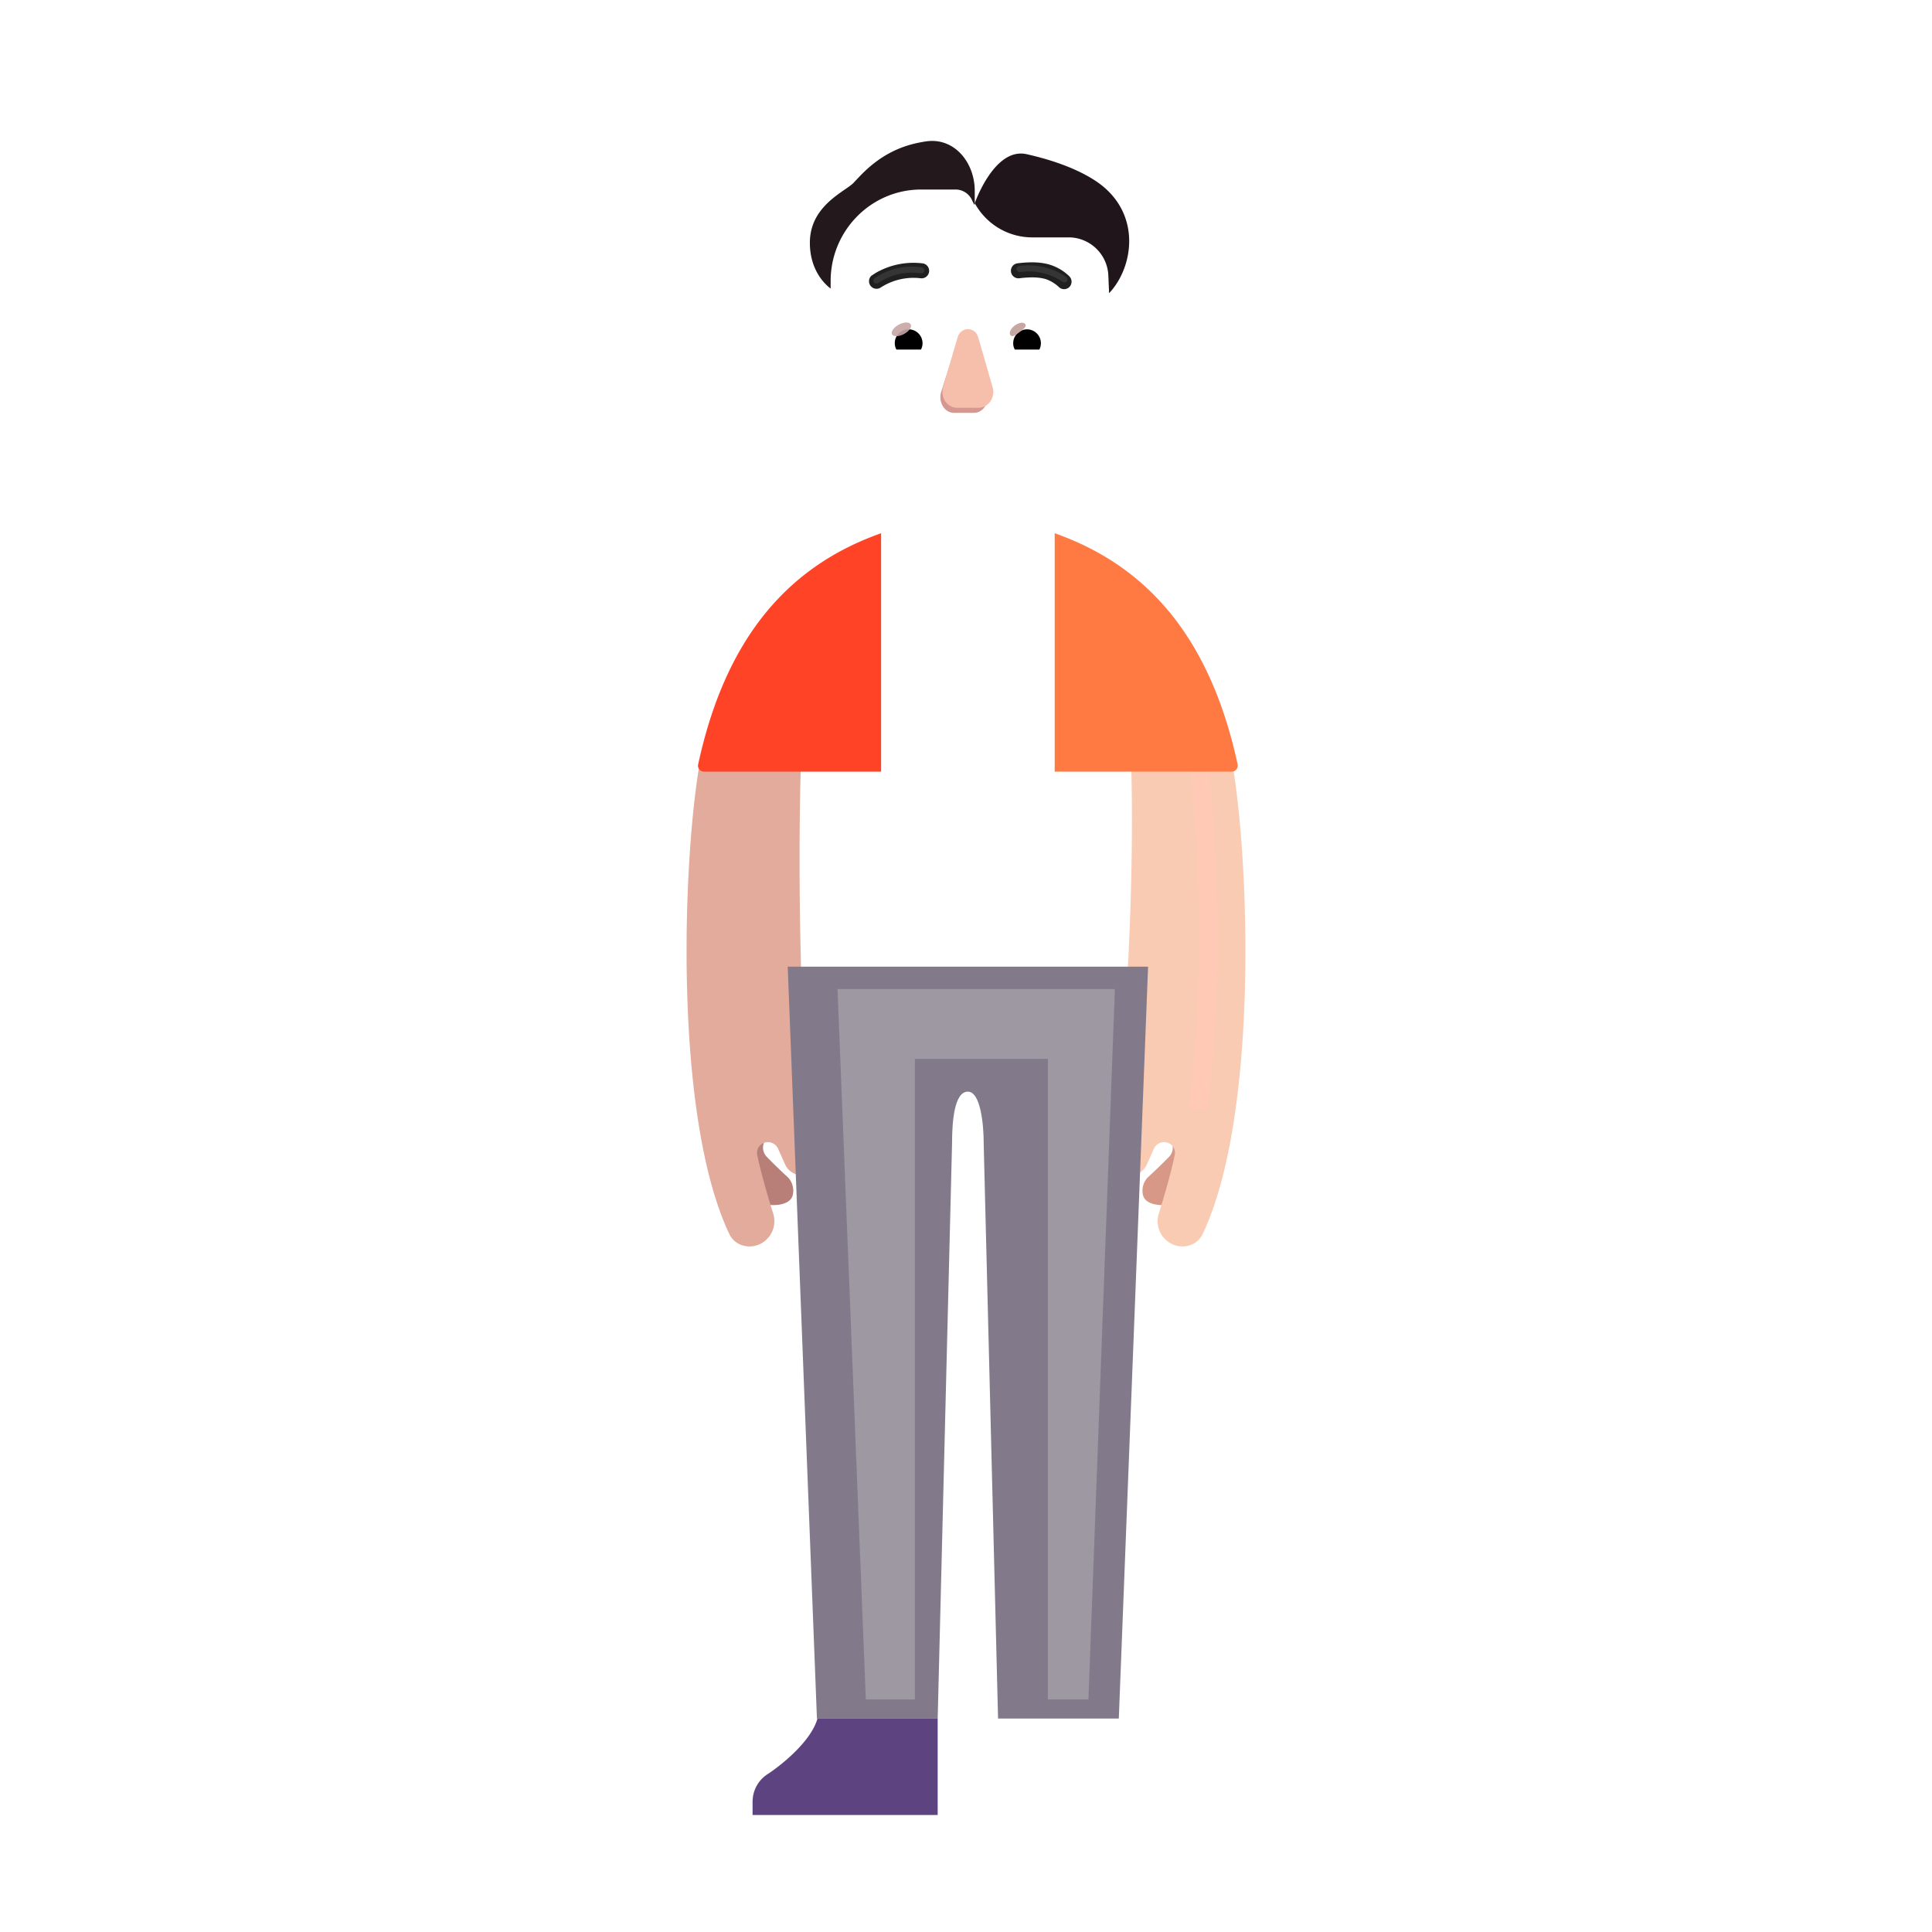 <svg xmlns="http://www.w3.org/2000/svg" width="3em" height="3em" viewBox="0 0 32 32"><g fill="none"><path fill="#B87E78" d="M12.699 19.16a.22.22 0 0 1-.043-.238h-.438l.32.996c.262.078.54.05.59-.114a.32.32 0 0 0-.074-.3a9 9 0 0 1-.355-.344"/><path fill="#D89888" d="M19.364 19.16a.22.22 0 0 0 .043-.238h.437l-.32.996c-.262.078-.54.05-.59-.114a.32.32 0 0 1 .074-.3a9 9 0 0 0 .356-.344"/><g filter="url(#)"><path fill="#E3AB9B" d="M12.08 20.44c-.937-1.981-.768-6.258-.486-7.823h1.672c-.072 2.425.039 5.243.177 6.511c.012.103.084.214 0 .276a.29.29 0 0 1-.438-.115l-.117-.262a.184.184 0 0 0-.226-.1a.176.176 0 0 0-.12.201c.062.3.172.678.265.973a.42.42 0 0 1-.239.513c-.186.076-.401.008-.487-.174"/><path fill="url(#)" d="M12.08 20.44c-.937-1.981-.768-6.258-.486-7.823h1.672c-.072 2.425.039 5.243.177 6.511c.012.103.084.214 0 .276a.29.29 0 0 1-.438-.115l-.117-.262a.184.184 0 0 0-.226-.1a.176.176 0 0 0-.12.201c.062.3.172.678.265.973a.42.42 0 0 1-.239.513c-.186.076-.401.008-.487-.174"/></g><path fill="#FACBB3" d="M19.92 20.44c.937-1.981.768-6.258.486-7.823h-1.671c.071 2.425-.156 5.253-.294 6.522a.29.29 0 0 0 .554.15l.117-.262a.184.184 0 0 1 .226-.1a.176.176 0 0 1 .12.201c-.062.3-.172.678-.265.973a.42.42 0 0 0 .239.513c.186.076.401.008.487-.174"/><path fill="url(#)" d="M19.92 20.44c.937-1.981.768-6.258.486-7.823h-1.671c.071 2.425-.156 5.253-.294 6.522a.29.29 0 0 0 .554.15l.117-.262a.184.184 0 0 1 .226-.1a.176.176 0 0 1 .12.201c-.062.3-.172.678-.265.973a.42.42 0 0 0 .239.513c.186.076.401.008.487-.174"/><path fill="url(#)" d="M19.92 20.44c.937-1.981.768-6.258.486-7.823h-1.671c.071 2.425-.156 5.253-.294 6.522a.29.29 0 0 0 .554.15l.117-.262a.184.184 0 0 1 .226-.1a.176.176 0 0 1 .12.201c-.062.3-.172.678-.265.973a.42.42 0 0 0 .239.513c.186.076.401.008.487-.174"/><path fill="#FF4326" d="M11.564 12.66c.486-2.253 1.628-3.333 3.03-3.828v3.949H11.66a.1.1 0 0 1-.097-.12"/><path fill="url(#)" d="M11.564 12.66c.486-2.253 1.628-3.333 3.03-3.828v3.949H11.66a.1.1 0 0 1-.097-.12"/><path fill="url(#)" d="M11.564 12.66c.486-2.253 1.628-3.333 3.03-3.828v3.949H11.66a.1.1 0 0 1-.097-.12"/><path fill="url(#)" d="M11.564 12.66c.486-2.253 1.628-3.333 3.03-3.828v3.949H11.66a.1.1 0 0 1-.097-.12"/><g filter="url(#)"><path stroke="#FFC9B6" stroke-width=".3" d="M19.844 12.498c.125 1 .3 3.575 0 5.875"/></g><path fill="#FF7A43" d="M20.499 12.66c-.487-2.253-1.629-3.333-3.03-3.828v3.949h2.932a.1.1 0 0 0 .098-.12"/><path fill="url(#)" d="M20.499 12.66c-.487-2.253-1.629-3.333-3.03-3.828v3.949h2.932a.1.1 0 0 0 .098-.12"/><path fill="url(#)" d="M20.499 12.66c-.487-2.253-1.629-3.333-3.03-3.828v3.949h2.932a.1.1 0 0 0 .098-.12"/><g filter="url(#)"><path fill="#827A8A" d="m13.047 16.011l.484 12.454h2l.238-9.524c0-.328.029-.86.262-.86c.212 0 .263.555.262.86l.238 9.524h2l.485-12.454z"/></g><path fill="url(#)" d="m13.047 16.011l.484 12.454h2l.238-9.524c0-.328.029-.86.262-.86c.212 0 .263.555.262.86l.238 9.524h2l.485-12.454z"/><path fill="url(#)" d="m13.047 16.011l.484 12.454h2l.238-9.524c0-.328.029-.86.262-.86c.212 0 .263.555.262.86l.238 9.524h2l.485-12.454z"/><path fill="url(#)" d="m13.047 16.011l.484 12.454h2l.238-9.524c0-.328.029-.86.262-.86c.212 0 .263.555.262.86l.238 9.524h2l.485-12.454z"/><path fill="url(#)" d="m13.047 16.011l.484 12.454h2l.238-9.524c0-.328.029-.86.262-.86c.212 0 .263.555.262.86l.238 9.524h2l.485-12.454z"/><g filter="url(#)"><path fill="url(#)" d="M12.973 11.527a3.059 3.059 0 1 1 6.117 0v4.441a.094.094 0 0 1-.094.094h-5.93a.094.094 0 0 1-.094-.094z"/><path fill="url(#)" d="M12.973 11.527a3.059 3.059 0 1 1 6.117 0v4.441a.094.094 0 0 1-.094.094h-5.93a.094.094 0 0 1-.094-.094z"/></g><path fill="url(#)" d="M15.16 7.375h1.742v1.351a.871.871 0 0 1-1.742 0z"/><g filter="url(#)"><path fill="#5D4480" d="M12.465 29.82v.242h3.066v-1.598H13.54c-.102.368-.574.754-.816.915a.54.54 0 0 0-.258.44"/></g><path fill="url(#)" d="M19.598 29.82v.242H16.53v-1.598h1.992c.102.368.575.754.817.915c.186.123.258.3.258.44"/><path fill="url(#)" d="M19.598 29.82v.242H16.53v-1.598h1.992c.102.368.575.754.817.915c.186.123.258.3.258.44"/><g filter="url(#)"><path fill="#9D98A2" d="m13.872 16.382l.469 11.766h.812v-10.61h2.203v10.61h.672l.438-11.766z"/></g><path fill="url(#)" d="M18.213 6.47a.74.74 0 0 0 .406-.138v.418c0 .4-.239.758-.602.906q.116-.245.155-.53z"/><path fill="url(#)" d="M13.849 6.47a.74.74 0 0 1-.406-.138v.418c0 .4.239.758.602.906a1.8 1.8 0 0 1-.156-.53z"/><g filter="url(#)"><path fill="url(#)" d="M13.865 7.15a1.76 1.76 0 0 0 1.744 1.53h.847c.883 0 1.629-.653 1.744-1.53c.053-.845.107-1.687.146-2.532a.65.65 0 0 0-.62-.643h-.628c-.428 0-.816-.253-.992-.648a.3.3 0 0 0-.277-.188h-.57c-.83 0-1.5.68-1.5 1.517c0 .835.051 1.657.106 2.494"/></g><path fill="url(#)" d="M13.865 7.15a1.76 1.76 0 0 0 1.744 1.53h.847c.883 0 1.629-.653 1.744-1.53c.053-.845.107-1.687.146-2.532a.65.65 0 0 0-.62-.643h-.628c-.428 0-.816-.253-.992-.648a.3.3 0 0 0-.277-.188h-.57c-.83 0-1.5.68-1.5 1.517c0 .835.051 1.657.106 2.494"/><path fill="url(#)" d="M13.865 7.15a1.76 1.76 0 0 0 1.744 1.53h.847c.883 0 1.629-.653 1.744-1.53c.053-.845.107-1.687.146-2.532a.65.65 0 0 0-.62-.643h-.628c-.428 0-.816-.253-.992-.648a.3.3 0 0 0-.277-.188h-.57c-.83 0-1.5.68-1.5 1.517c0 .835.051 1.657.106 2.494"/><path fill="url(#)" d="M13.865 7.15a1.76 1.76 0 0 0 1.744 1.53h.847c.883 0 1.629-.653 1.744-1.53c.053-.845.107-1.687.146-2.532a.65.65 0 0 0-.62-.643h-.628c-.428 0-.816-.253-.992-.648a.3.3 0 0 0-.277-.188h-.57c-.83 0-1.5.68-1.5 1.517c0 .835.051 1.657.106 2.494"/><path fill="url(#)" d="M13.865 7.15a1.76 1.76 0 0 0 1.744 1.53h.847c.883 0 1.629-.653 1.744-1.53c.053-.845.107-1.687.146-2.532a.65.65 0 0 0-.62-.643h-.628c-.428 0-.816-.253-.992-.648a.3.3 0 0 0-.277-.188h-.57c-.83 0-1.5.68-1.5 1.517c0 .835.051 1.657.106 2.494"/><path fill="url(#)" d="M13.865 7.15a1.76 1.76 0 0 0 1.744 1.53h.847c.883 0 1.629-.653 1.744-1.53c.053-.845.107-1.687.146-2.532a.65.65 0 0 0-.62-.643h-.628c-.428 0-.816-.253-.992-.648a.3.3 0 0 0-.277-.188h-.57c-.83 0-1.5.68-1.5 1.517c0 .835.051 1.657.106 2.494"/><path fill="url(#)" d="M13.865 7.15a1.76 1.76 0 0 0 1.744 1.53h.847c.883 0 1.629-.653 1.744-1.53c.053-.845.107-1.687.146-2.532a.65.65 0 0 0-.62-.643h-.628c-.428 0-.816-.253-.992-.648a.3.3 0 0 0-.277-.188h-.57c-.83 0-1.5.68-1.5 1.517c0 .835.051 1.657.106 2.494"/><path fill="url(#)" d="M13.865 7.15a1.76 1.76 0 0 0 1.744 1.53h.847c.883 0 1.629-.653 1.744-1.53c.053-.845.107-1.687.146-2.532a.65.65 0 0 0-.62-.643h-.628c-.428 0-.816-.253-.992-.648a.3.3 0 0 0-.277-.188h-.57c-.83 0-1.5.68-1.5 1.517c0 .835.051 1.657.106 2.494"/><g filter="url(#)"><path fill="#D69790" d="m15.85 5.674l-.264.825c-.046.17.063.34.217.34h.329c.154 0 .262-.173.217-.34l-.222-.825c-.047-.183-.226-.183-.276 0"/></g><g filter="url(#)"><path fill="#F6BFAB" d="m15.86 5.589l-.24.825c-.048.17.069.34.235.34h.353c.165 0 .282-.173.233-.34l-.238-.825c-.051-.183-.29-.183-.343 0"/><path fill="url(#)" d="m15.86 5.589l-.24.825c-.048.17.069.34.235.34h.353c.165 0 .282-.173.233-.34l-.238-.825c-.051-.183-.29-.183-.343 0"/><path fill="url(#)" d="m15.86 5.589l-.24.825c-.048.17.069.34.235.34h.353c.165 0 .282-.173.233-.34l-.238-.825c-.051-.183-.29-.183-.343 0"/><path fill="url(#)" d="m15.86 5.589l-.24.825c-.048.17.069.34.235.34h.353c.165 0 .282-.173.233-.34l-.238-.825c-.051-.183-.29-.183-.343 0"/><path fill="url(#)" d="m15.86 5.589l-.24.825c-.048.17.069.34.235.34h.353c.165 0 .282-.173.233-.34l-.238-.825c-.051-.183-.29-.183-.343 0"/><path fill="url(#)" d="m15.86 5.589l-.24.825c-.048.17.069.34.235.34h.353c.165 0 .282-.173.233-.34l-.238-.825c-.051-.183-.29-.183-.343 0"/></g><g filter="url(#)"><path stroke="url(#)" stroke-width=".15" d="M15.444 6.996a.144.144 0 0 0-.171.029a.136.136 0 0 0-.015.173a.93.93 0 0 0 .773.413c.324 0 .61-.166.773-.414l-.062-.041l.062.041a.14.14 0 0 0-.015-.174a.144.144 0 0 0-.17-.028a1.3 1.3 0 0 1-.588.14c-.216 0-.418-.051-.587-.14Z"/></g><path fill="url(#)" d="M16.031 7.21c-.228 0-.442-.054-.622-.148c-.061-.031-.128.038-.089.094a.85.85 0 0 0 .711.38a.85.85 0 0 0 .71-.38c.04-.058-.027-.125-.088-.094a1.34 1.34 0 0 1-.622.147"/><g filter="url(#)"><path fill="url(#)" d="M18.21 2.927a1.064 1.064 0 0 1 .521 1.606a.7.7 0 0 0-.12.393v.533a.8.8 0 0 0-.3-.12l.035-.721a.65.65 0 0 0-.619-.643H17.1c-.429 0-.817-.253-.993-.648a.3.3 0 0 0-.276-.188h-.572c-.828 0-1.5.68-1.5 1.517l.014.69a.8.8 0 0 0-.323.119v-.54a.7.7 0 0 0-.122-.392a1.07 1.07 0 0 1-.064-1.098c.131-.248.343-.42.583-.505c.258-.092.477-.265.622-.499a1.044 1.044 0 0 1 1.297-.409a.67.67 0 0 0 .536 0a1.044 1.044 0 0 1 1.302.424c.138.229.355.395.607.481"/><path fill="url(#)" d="M18.21 2.927a1.064 1.064 0 0 1 .521 1.606a.7.7 0 0 0-.12.393v.533a.8.8 0 0 0-.3-.12l.035-.721a.65.65 0 0 0-.619-.643H17.1c-.429 0-.817-.253-.993-.648a.3.3 0 0 0-.276-.188h-.572c-.828 0-1.5.68-1.5 1.517l.014.69a.8.8 0 0 0-.323.119v-.54a.7.7 0 0 0-.122-.392a1.07 1.07 0 0 1-.064-1.098c.131-.248.343-.42.583-.505c.258-.092.477-.265.622-.499a1.044 1.044 0 0 1 1.297-.409a.67.67 0 0 0 .536 0a1.044 1.044 0 0 1 1.302.424c.138.229.355.395.607.481"/><path fill="url(#)" d="M18.21 2.927a1.064 1.064 0 0 1 .521 1.606a.7.7 0 0 0-.12.393v.533a.8.8 0 0 0-.3-.12l.035-.721a.65.65 0 0 0-.619-.643H17.1c-.429 0-.817-.253-.993-.648a.3.3 0 0 0-.276-.188h-.572c-.828 0-1.5.68-1.5 1.517l.014.69a.8.8 0 0 0-.323.119v-.54a.7.7 0 0 0-.122-.392a1.07 1.07 0 0 1-.064-1.098c.131-.248.343-.42.583-.505c.258-.092.477-.265.622-.499a1.044 1.044 0 0 1 1.297-.409a.67.67 0 0 0 .536 0a1.044 1.044 0 0 1 1.302.424c.138.229.355.395.607.481"/><path fill="url(#)" d="M18.21 2.927a1.064 1.064 0 0 1 .521 1.606a.7.7 0 0 0-.12.393v.533a.8.8 0 0 0-.3-.12l.035-.721a.65.65 0 0 0-.619-.643H17.1c-.429 0-.817-.253-.993-.648a.3.3 0 0 0-.276-.188h-.572c-.828 0-1.5.68-1.5 1.517l.014.69a.8.8 0 0 0-.323.119v-.54a.7.7 0 0 0-.122-.392a1.07 1.07 0 0 1-.064-1.098c.131-.248.343-.42.583-.505c.258-.092.477-.265.622-.499a1.044 1.044 0 0 1 1.297-.409a.67.67 0 0 0 .536 0a1.044 1.044 0 0 1 1.302.424c.138.229.355.395.607.481"/><path fill="url(#)" d="M18.21 2.927a1.064 1.064 0 0 1 .521 1.606a.7.7 0 0 0-.12.393v.533a.8.8 0 0 0-.3-.12l.035-.721a.65.65 0 0 0-.619-.643H17.1c-.429 0-.817-.253-.993-.648a.3.3 0 0 0-.276-.188h-.572c-.828 0-1.5.68-1.5 1.517l.014.69a.8.8 0 0 0-.323.119v-.54a.7.7 0 0 0-.122-.392a1.07 1.07 0 0 1-.064-1.098c.131-.248.343-.42.583-.505c.258-.092.477-.265.622-.499a1.044 1.044 0 0 1 1.297-.409a.67.67 0 0 0 .536 0a1.044 1.044 0 0 1 1.302.424c.138.229.355.395.607.481"/></g><g filter="url(#)"><path fill="#202020" d="M17.707 4.572a.8.8 0 0 0-.31-.185c-.136-.043-.307-.055-.543-.026a.124.124 0 1 0 .03.248c.216-.027.348-.013.44.015a.6.6 0 0 1 .219.135a.124.124 0 1 0 .163-.187"/></g><g filter="url(#)"><path fill="#202020" d="M14.5 4.523a1.25 1.25 0 0 1 .78-.161a.124.124 0 0 1-.03.247a1 1 0 0 0-.656.149l-.007.005l-.002.001a.125.125 0 0 1-.152-.197z"/></g><g filter="url(#)"><path fill="#23181C" d="m16.135 3.389l-.03-.062a.3.3 0 0 0-.276-.188h-.571c-.829 0-1.5.68-1.5 1.517v.124c-.153-.117-.344-.362-.344-.758c0-.481.35-.724.574-.88c.063-.043.117-.08.149-.113l.044-.047c.157-.167.437-.463.925-.593q.116-.03.231-.047c.468-.07.808.348.808.821v.22z"/><path fill="url(#)" d="m16.135 3.389l-.03-.062a.3.3 0 0 0-.276-.188h-.571c-.829 0-1.5.68-1.5 1.517v.124c-.153-.117-.344-.362-.344-.758c0-.481.35-.724.574-.88c.063-.043.117-.08.149-.113l.044-.047c.157-.167.437-.463.925-.593q.116-.03.231-.047c.468-.07.808.348.808.821v.22z"/><path fill="url(#)" d="m16.135 3.389l-.03-.062a.3.3 0 0 0-.276-.188h-.571c-.829 0-1.5.68-1.5 1.517v.124c-.153-.117-.344-.362-.344-.758c0-.481.35-.724.574-.88c.063-.043.117-.08.149-.113l.044-.047c.157-.167.437-.463.925-.593q.116-.03.231-.047c.468-.07.808.348.808.821v.22z"/></g><g filter="url(#)"><path fill="#1F151B" d="m18.37 4.855l-.012-.283a.66.66 0 0 0-.631-.64h-.628c-.4 0-.763-.218-.954-.566c0 0 .323-.933.86-.812c.392.088.811.227 1.132.436c.783.511.646 1.431.234 1.865"/><path fill="url(#)" d="m18.37 4.855l-.012-.283a.66.66 0 0 0-.631-.64h-.628c-.4 0-.763-.218-.954-.566c0 0 .323-.933.86-.812c.392.088.811.227 1.132.436c.783.511.646 1.431.234 1.865"/><path fill="url(#)" d="m18.37 4.855l-.012-.283a.66.66 0 0 0-.631-.64h-.628c-.4 0-.763-.218-.954-.566c0 0 .323-.933.86-.812c.392.088.811.227 1.132.436c.783.511.646 1.431.234 1.865"/><path fill="url(#)" d="m18.37 4.855l-.012-.283a.66.66 0 0 0-.631-.64h-.628c-.4 0-.763-.218-.954-.566c0 0 .323-.933.86-.812c.392.088.811.227 1.132.436c.783.511.646 1.431.234 1.865"/></g><path fill="#fff" d="M17.104 5.162c.293 0 .541.202.608.475a.123.123 0 0 1-.12.153h-1.001a.103.103 0 0 1-.102-.122a.63.63 0 0 1 .615-.506"/><path fill="url(#)" d="M17.011 5.284a.4.4 0 0 1 .387.506h-.774a.402.402 0 0 1 .388-.506"/><path fill="#000" d="M16.782 5.685c0-.128.102-.23.23-.23a.23.23 0 0 1 .203.335h-.406a.2.2 0 0 1-.027-.105"/><g filter="url(#)"><path fill="#C7A7A3" d="M16.982 5.369c.028.038-.031.084-.1.135c-.067.05-.117.086-.146.048s.003-.11.071-.16s.146-.062.175-.023"/><path fill="url(#)" d="M16.982 5.369c.028.038-.031.084-.1.135c-.067.05-.117.086-.146.048s.003-.11.071-.16s.146-.062.175-.023"/></g><g filter="url(#)"><path fill="url(#)" d="M17.368 5.632a.4.4 0 0 0-.103-.208l-.117.128l.053.103z"/></g><path fill="#fff" d="M14.958 5.162a.63.63 0 0 0-.608.475c-.02.078.04.153.12.153h1.001a.103.103 0 0 0 .102-.122a.63.63 0 0 0-.615-.506"/><path fill="url(#)" d="M15.05 5.284a.4.4 0 0 0-.385.506h.774a.403.403 0 0 0-.388-.506"/><path fill="#000" d="M15.28 5.685a.23.23 0 0 0-.23-.23a.228.228 0 0 0-.203.335h.406a.2.2 0 0 0 .027-.105"/><g filter="url(#)"><path fill="url(#)" d="M15.417 5.637c0-.13-.106-.215-.134-.241l-.13.125l.08.162z"/></g><g filter="url(#)"><ellipse cx="14.93" cy="5.455" fill="#C7A7A3" fill-opacity=".9" rx=".175" ry=".089" transform="rotate(-27.914 14.93 5.455)"/><ellipse cx="14.93" cy="5.455" fill="url(#)" rx=".175" ry=".089" transform="rotate(-27.914 14.93 5.455)"/></g><path fill="url(#)" d="M18.24 6.511q.045-.717.083-1.432a.723.723 0 0 1-.083 1.432"/><path fill="url(#)" d="M18.24 6.511q.045-.717.083-1.432a.723.723 0 0 1-.083 1.432"/><path fill="url(#)" d="M18.24 6.511q.045-.717.083-1.432a.723.723 0 0 1-.083 1.432"/><path fill="url(#)" d="M18.24 6.511q.045-.717.083-1.432a.723.723 0 0 1-.083 1.432"/><path fill="url(#)" d="M13.767 5.075a.722.722 0 0 0 .058 1.437q-.045-.718-.058-1.437"/><path fill="url(#)" d="M13.767 5.075a.722.722 0 0 0 .058 1.437q-.045-.718-.058-1.437"/><g filter="url(#)"><path fill="url(#)" d="M13.748 5.371a.429.429 0 0 0 .038.844a35 35 0 0 1-.038-.844"/></g><g filter="url(#)"><path fill="url(#)" d="m18.278 6.222l.05-.854a.429.429 0 0 1-.05.854"/></g><g filter="url(#)"><path stroke="#353535" stroke-linecap="round" stroke-width=".1" d="M14.517 4.648a1.04 1.04 0 0 1 .743-.17"/></g><g filter="url(#)"><path stroke="#353535" stroke-linecap="round" stroke-width=".1" d="M17.63 4.628a1.04 1.04 0 0 0-.743-.171"/></g><defs><radialGradient id="" cx="0" cy="0" r="1" gradientTransform="matrix(-1.844 0 0 -12.369 13.326 16.63)" gradientUnits="userSpaceOnUse"><stop offset=".138" stop-color="#D0756E"/><stop offset="1" stop-color="#D0756E" stop-opacity="0"/></radialGradient><radialGradient id="" cx="0" cy="0" r="1" gradientTransform="matrix(1.609 0 0 15.414 18.903 16.63)" gradientUnits="userSpaceOnUse"><stop offset=".101" stop-color="#FF9682"/><stop offset="1" stop-color="#FF9682" stop-opacity="0"/></radialGradient><radialGradient id="" cx="0" cy="0" r="1" gradientTransform="matrix(.184 -.562 .399 .13 19.35 19.025)" gradientUnits="userSpaceOnUse"><stop stop-color="#D48F89"/><stop offset="1" stop-color="#D48F89" stop-opacity="0"/></radialGradient><radialGradient id="" cx="0" cy="0" r="1" gradientTransform="matrix(-1.983 0 0 -3.094 13.544 12.523)" gradientUnits="userSpaceOnUse"><stop offset=".638" stop-color="#F16440" stop-opacity="0"/><stop offset="1" stop-color="#F16440"/></radialGradient><radialGradient id="" cx="0" cy="0" r="1" gradientTransform="matrix(-1.516 1.238 -.951 -1.164 14.593 8.832)" gradientUnits="userSpaceOnUse"><stop stop-color="#DE5D25"/><stop offset="1" stop-color="#DE5D25" stop-opacity="0"/></radialGradient><radialGradient id="" cx="0" cy="0" r="1" gradientTransform="matrix(.875 -.312 1.296 3.63 18.825 11.976)" gradientUnits="userSpaceOnUse"><stop offset=".251" stop-color="#FF391E"/><stop offset="1" stop-color="#FF391E" stop-opacity="0"/></radialGradient><radialGradient id="" cx="0" cy="0" r="1" gradientTransform="matrix(0 -.359 1.919 0 16.031 18.101)" gradientUnits="userSpaceOnUse"><stop stop-color="#6A597B"/><stop offset="1" stop-color="#6A597B" stop-opacity="0"/></radialGradient><radialGradient id="" cx="0" cy="0" r="1" gradientTransform="matrix(0 -.27 1.859 0 18.107 28.465)" gradientUnits="userSpaceOnUse"><stop stop-color="#AA9BA7"/><stop offset="1" stop-color="#AA9BA7" stop-opacity="0"/></radialGradient><radialGradient id="" cx="0" cy="0" r="1" gradientTransform="matrix(0 -.328 1.206 0 14.825 28.554)" gradientUnits="userSpaceOnUse"><stop stop-color="#AA9BA7"/><stop offset="1" stop-color="#AA9BA7" stop-opacity="0"/></radialGradient><radialGradient id="" cx="0" cy="0" r="1" gradientTransform="rotate(140.013 7.442 8.232)scale(2.529 3.925)" gradientUnits="userSpaceOnUse"><stop stop-color="#FF863C"/><stop offset="1" stop-color="#FF863C" stop-opacity="0"/></radialGradient><radialGradient id="" cx="0" cy="0" r="1" gradientTransform="matrix(1.427 .664 -.842 1.809 15.475 8.873)" gradientUnits="userSpaceOnUse"><stop offset=".526" stop-color="#DC9795"/><stop offset="1" stop-color="#FAB5A2"/></radialGradient><radialGradient id="" cx="0" cy="0" r="1" gradientTransform="matrix(-1.663 -.844 .329 -.648 19.598 29.414)" gradientUnits="userSpaceOnUse"><stop stop-color="#635185"/><stop offset="1" stop-color="#635185" stop-opacity="0"/></radialGradient><radialGradient id="" cx="0" cy="0" r="1" gradientTransform="rotate(69.657 4.532 16.22)scale(.967 1.149)" gradientUnits="userSpaceOnUse"><stop offset=".215" stop-color="#313131"/><stop offset="1" stop-color="#1A161E"/></radialGradient><radialGradient id="" cx="0" cy="0" r="1" gradientTransform="matrix(.663 .208 -.643 2.045 13.312 6.552)" gradientUnits="userSpaceOnUse"><stop stop-color="#564943"/><stop offset=".746" stop-color="#1E191C"/></radialGradient><radialGradient id="" cx="0" cy="0" r="1" gradientTransform="matrix(-2.347 0 0 -4.151 17.291 5.91)" gradientUnits="userSpaceOnUse"><stop stop-color="#FFDCC0"/><stop offset="1" stop-color="#D6A195"/></radialGradient><radialGradient id="" cx="0" cy="0" r="1" gradientTransform="matrix(0 5.957 -4.933 0 16.188 2.963)" gradientUnits="userSpaceOnUse"><stop offset=".803" stop-color="#D69B93" stop-opacity="0"/><stop offset="1" stop-color="#C9747E"/></radialGradient><radialGradient id="" cx="0" cy="0" r="1" gradientTransform="matrix(0 -.515 .638 0 17.13 5.32)" gradientUnits="userSpaceOnUse"><stop offset=".325" stop-color="#F6B8A8"/><stop offset="1" stop-color="#F6B8A8" stop-opacity="0"/></radialGradient><radialGradient id="" cx="0" cy="0" r="1" gradientTransform="matrix(.002 -.491 .535 .002 14.998 5.34)" gradientUnits="userSpaceOnUse"><stop offset=".378" stop-color="#D39991"/><stop offset="1" stop-color="#D39991" stop-opacity="0"/></radialGradient><radialGradient id="" cx="0" cy="0" r="1" gradientTransform="rotate(176.388 8.686 3.453)scale(3.821 9.761)" gradientUnits="userSpaceOnUse"><stop offset=".836" stop-color="#E6AD97" stop-opacity="0"/><stop offset="1" stop-color="#E6AD97"/></radialGradient><radialGradient id="" cx="0" cy="0" r="1" gradientTransform="matrix(1.391 -1.471 .539 .509 13.577 3.968)" gradientUnits="userSpaceOnUse"><stop offset=".428" stop-color="#9F6D5C"/><stop offset="1" stop-color="#9F6D5C" stop-opacity="0"/></radialGradient><radialGradient id="" cx="0" cy="0" r="1" gradientTransform="rotate(121.159 7.524 6.665)scale(1.512 1.249)" gradientUnits="userSpaceOnUse"><stop offset=".078" stop-color="#F6C3B0"/><stop offset="1" stop-color="#F6C3B0" stop-opacity="0"/></radialGradient><radialGradient id="" cx="0" cy="0" r="1" gradientTransform="matrix(0 .11 -.344 0 16.24 6.52)" gradientUnits="userSpaceOnUse"><stop stop-color="#FFDDC7"/><stop offset="1" stop-color="#FFDDC7" stop-opacity="0"/></radialGradient><radialGradient id="" cx="0" cy="0" r="1" gradientTransform="rotate(155.37 7.462 4.91)scale(.751 1.207)" gradientUnits="userSpaceOnUse"><stop offset=".714" stop-color="#D3968C" stop-opacity="0"/><stop offset="1" stop-color="#D3968C"/></radialGradient><radialGradient id="" cx="0" cy="0" r="1" gradientTransform="matrix(0 -.324 1.302 0 16.031 7.498)" gradientUnits="userSpaceOnUse"><stop stop-color="#88014E"/><stop offset="1" stop-color="#86004D"/></radialGradient><radialGradient id="" cx="0" cy="0" r="1" gradientTransform="matrix(0 -1.572 3.975 0 13.684 4.611)" gradientUnits="userSpaceOnUse"><stop offset=".536" stop-color="#3E3433"/><stop offset="1" stop-color="#3E3433" stop-opacity="0"/></radialGradient><radialGradient id="" cx="0" cy="0" r="1" gradientTransform="matrix(.051 -1.128 1.998 .091 18.213 5.2)" gradientUnits="userSpaceOnUse"><stop stop-color="#4F4D4D"/><stop offset="1" stop-color="#4F4D4D" stop-opacity="0"/></radialGradient><radialGradient id="" cx="0" cy="0" r="1" gradientTransform="rotate(-146.667 9.294 -1.485)scale(1.267 .93)" gradientUnits="userSpaceOnUse"><stop stop-color="#5E5A5B"/><stop offset="1" stop-color="#5E5A5B" stop-opacity="0"/></radialGradient><radialGradient id="" cx="0" cy="0" r="1" gradientTransform="rotate(58.465 6.323 14.793)scale(.777 1.799)" gradientUnits="userSpaceOnUse"><stop offset=".287" stop-color="#484646"/><stop offset="1" stop-color="#484646" stop-opacity="0"/></radialGradient><radialGradient id="" cx="0" cy="0" r="1" gradientTransform="matrix(-.988 0 0 -.367 16.145 2.681)" gradientUnits="userSpaceOnUse"><stop stop-color="#423C3F"/><stop offset="1" stop-color="#423C3F" stop-opacity="0"/></radialGradient><radialGradient id="" cx="0" cy="0" r="1" gradientTransform="matrix(1.445 -2.287 2.534 1.6 13.593 4.45)" gradientUnits="userSpaceOnUse"><stop offset=".093" stop-color="#0B0306"/><stop offset=".311" stop-color="#1C0C20"/><stop offset="1" stop-color="#1C0C20" stop-opacity="0"/></radialGradient><radialGradient id="" cx="0" cy="0" r="1" gradientTransform="matrix(1.373 0 0 .537 17.564 3.03)" gradientUnits="userSpaceOnUse"><stop stop-color="#4E494B"/><stop offset="1" stop-color="#4E494B" stop-opacity="0"/></radialGradient><radialGradient id="" cx="0" cy="0" r="1" gradientTransform="matrix(1.202 -1.146 2.097 2.201 17.213 4.393)" gradientUnits="userSpaceOnUse"><stop offset=".857" stop-color="#545051" stop-opacity="0"/><stop offset="1" stop-color="#545051"/></radialGradient><radialGradient id="" cx="0" cy="0" r="1" gradientTransform="matrix(1.458 .17 -.071 .61 16.816 3.73)" gradientUnits="userSpaceOnUse"><stop stop-color="#200E25"/><stop offset="1" stop-color="#200E25" stop-opacity="0"/></radialGradient><radialGradient id="" cx="0" cy="0" r="1" gradientTransform="matrix(0 .364 -.579 0 17.01 5.498)" gradientUnits="userSpaceOnUse"><stop offset=".802" stop-color="#7D574A"/><stop offset="1" stop-color="#694B43"/><stop offset="1" stop-color="#804D49"/><stop offset="1" stop-color="#664842"/></radialGradient><radialGradient id="" cx="0" cy="0" r="1" gradientTransform="rotate(-127.811 9.81 -1.373)scale(.17 .234)" gradientUnits="userSpaceOnUse"><stop offset=".766" stop-color="#FFE6E2" stop-opacity="0"/><stop offset=".966" stop-color="#FFE6E2"/></radialGradient><radialGradient id="" cx="0" cy="0" r="1" gradientTransform="matrix(0 .364 -.579 0 15.052 5.498)" gradientUnits="userSpaceOnUse"><stop offset=".802" stop-color="#7D574A"/><stop offset="1" stop-color="#694B43"/><stop offset="1" stop-color="#804D49"/><stop offset="1" stop-color="#664842"/></radialGradient><radialGradient id="" cx="0" cy="0" r="1" gradientTransform="matrix(-.003 -.222 .267 -.004 14.923 5.596)" gradientUnits="userSpaceOnUse"><stop offset=".766" stop-color="#FFE6E2" stop-opacity="0"/><stop offset=".966" stop-color="#FFE6E2"/></radialGradient><radialGradient id="" cx="0" cy="0" r="1" gradientTransform="matrix(.282 1.007 -.961 .269 18.104 5.504)" gradientUnits="userSpaceOnUse"><stop offset=".856" stop-color="#CE978E" stop-opacity="0"/><stop offset="1" stop-color="#CE978E"/></radialGradient><radialGradient id="" cx="0" cy="0" r="1" gradientTransform="matrix(.354 -.485 .407 .296 18.265 5.75)" gradientUnits="userSpaceOnUse"><stop offset=".664" stop-color="#F7B99C"/><stop offset="1" stop-color="#F7B99C" stop-opacity="0"/></radialGradient><radialGradient id="" cx="0" cy="0" r="1" gradientTransform="matrix(.264 -.696 .93 .352 18.317 5.826)" gradientUnits="userSpaceOnUse"><stop offset=".803" stop-color="#EBBB9D" stop-opacity="0"/><stop offset="1" stop-color="#EBBB9D"/></radialGradient><radialGradient id="" cx="0" cy="0" r="1" gradientTransform="matrix(-.724 -.088 .095 -.777 13.825 5.794)" gradientUnits="userSpaceOnUse"><stop offset=".775" stop-color="#E8AF99" stop-opacity="0"/><stop offset="1" stop-color="#E8AF99"/></radialGradient><radialGradient id="" cx="0" cy="0" r="1" gradientTransform="rotate(170.258 6.666 3.486)scale(.417 .512)" gradientUnits="userSpaceOnUse"><stop stop-color="#C18472"/><stop offset="1" stop-color="#CA8B7A"/></radialGradient><filter id="" width="2.311" height="8.028" x="11.372" y="12.617" color-interpolation-filters="sRGB" filterUnits="userSpaceOnUse"><feFlood flood-opacity="0" result="BackgroundImageFix"/><feBlend in="SourceGraphic" in2="BackgroundImageFix" result="shape"/><feColorMatrix in="SourceAlpha" result="hardAlpha" values="0 0 0 0 0 0 0 0 0 0 0 0 0 0 0 0 0 0 127 0"/><feOffset dx=".2"/><feGaussianBlur stdDeviation=".1"/><feComposite in2="hardAlpha" k2="-1" k3="1" operator="arithmetic"/><feColorMatrix values="0 0 0 0 0.973 0 0 0 0 0.749 0 0 0 0 0.659 0 0 0 1 0"/><feBlend in2="shape" result="effect1_innerShadow_4002_182"/></filter><filter id="" width="1.464" height="6.913" x="19.195" y="11.979" color-interpolation-filters="sRGB" filterUnits="userSpaceOnUse"><feFlood flood-opacity="0" result="BackgroundImageFix"/><feBlend in="SourceGraphic" in2="BackgroundImageFix" result="shape"/><feGaussianBlur result="effect1_foregroundBlur_4002_182" stdDeviation=".25"/></filter><filter id="" width="6.169" height="12.453" x="13.047" y="16.011" color-interpolation-filters="sRGB" filterUnits="userSpaceOnUse"><feFlood flood-opacity="0" result="BackgroundImageFix"/><feBlend in="SourceGraphic" in2="BackgroundImageFix" result="shape"/><feColorMatrix in="SourceAlpha" result="hardAlpha" values="0 0 0 0 0 0 0 0 0 0 0 0 0 0 0 0 0 0 127 0"/><feOffset dx=".2"/><feGaussianBlur stdDeviation=".4"/><feComposite in2="hardAlpha" k2="-1" k3="1" operator="arithmetic"/><feColorMatrix values="0 0 0 0 0.486 0 0 0 0 0.463 0 0 0 0 0.506 0 0 0 1 0"/><feBlend in2="shape" result="effect1_innerShadow_4002_182"/></filter><filter id="" width="6.417" height="7.594" x="12.973" y="8.468" color-interpolation-filters="sRGB" filterUnits="userSpaceOnUse"><feFlood flood-opacity="0" result="BackgroundImageFix"/><feBlend in="SourceGraphic" in2="BackgroundImageFix" result="shape"/><feColorMatrix in="SourceAlpha" result="hardAlpha" values="0 0 0 0 0 0 0 0 0 0 0 0 0 0 0 0 0 0 127 0"/><feOffset dx=".5"/><feGaussianBlur stdDeviation=".15"/><feComposite in2="hardAlpha" k2="-1" k3="1" operator="arithmetic"/><feColorMatrix values="0 0 0 0 1 0 0 0 0 0.416 0 0 0 0 0.251 0 0 0 1 0"/><feBlend in2="shape" result="effect1_innerShadow_4002_182"/></filter><filter id="" width="3.316" height="1.848" x="12.465" y="28.465" color-interpolation-filters="sRGB" filterUnits="userSpaceOnUse"><feFlood flood-opacity="0" result="BackgroundImageFix"/><feBlend in="SourceGraphic" in2="BackgroundImageFix" result="shape"/><feColorMatrix in="SourceAlpha" result="hardAlpha" values="0 0 0 0 0 0 0 0 0 0 0 0 0 0 0 0 0 0 127 0"/><feOffset dx=".25" dy=".25"/><feGaussianBlur stdDeviation=".25"/><feComposite in2="hardAlpha" k2="-1" k3="1" operator="arithmetic"/><feColorMatrix values="0 0 0 0 0.314 0 0 0 0 0.235 0 0 0 0 0.431 0 0 0 1 0"/><feBlend in2="shape" result="effect1_innerShadow_4002_182"/></filter><filter id="" width="6.594" height="13.766" x="12.872" y="15.382" color-interpolation-filters="sRGB" filterUnits="userSpaceOnUse"><feFlood flood-opacity="0" result="BackgroundImageFix"/><feBlend in="SourceGraphic" in2="BackgroundImageFix" result="shape"/><feGaussianBlur result="effect1_foregroundBlur_4002_182" stdDeviation=".5"/></filter><filter id="" width="5.588" height="5.74" x="13.758" y="3.139" color-interpolation-filters="sRGB" filterUnits="userSpaceOnUse"><feFlood flood-opacity="0" result="BackgroundImageFix"/><feBlend in="SourceGraphic" in2="BackgroundImageFix" result="shape"/><feColorMatrix in="SourceAlpha" result="hardAlpha" values="0 0 0 0 0 0 0 0 0 0 0 0 0 0 0 0 0 0 127 0"/><feOffset dx="1"/><feGaussianBlur stdDeviation=".7"/><feComposite in2="hardAlpha" k2="-1" k3="1" operator="arithmetic"/><feColorMatrix values="0 0 0 0 0.914 0 0 0 0 0.686 0 0 0 0 0.592 0 0 0 1 0"/><feBlend in2="shape" result="effect1_innerShadow_4002_182"/><feColorMatrix in="SourceAlpha" result="hardAlpha" values="0 0 0 0 0 0 0 0 0 0 0 0 0 0 0 0 0 0 127 0"/><feOffset dy=".2"/><feGaussianBlur stdDeviation=".375"/><feComposite in2="hardAlpha" k2="-1" k3="1" operator="arithmetic"/><feColorMatrix values="0 0 0 0 0.78 0 0 0 0 0.569 0 0 0 0 0.486 0 0 0 1 0"/><feBlend in2="effect1_innerShadow_4002_182" result="effect2_innerShadow_4002_182"/></filter><filter id="" width="2.784" height="3.302" x="14.575" y="4.537" color-interpolation-filters="sRGB" filterUnits="userSpaceOnUse"><feFlood flood-opacity="0" result="BackgroundImageFix"/><feBlend in="SourceGraphic" in2="BackgroundImageFix" result="shape"/><feGaussianBlur result="effect1_foregroundBlur_4002_182" stdDeviation=".5"/></filter><filter id="" width="1.043" height="1.502" x="15.51" y="5.351" color-interpolation-filters="sRGB" filterUnits="userSpaceOnUse"><feFlood flood-opacity="0" result="BackgroundImageFix"/><feBlend in="SourceGraphic" in2="BackgroundImageFix" result="shape"/><feGaussianBlur result="effect1_foregroundBlur_4002_182" stdDeviation=".05"/></filter><filter id="" width="1.945" height=".982" x="15.059" y="6.804" color-interpolation-filters="sRGB" filterUnits="userSpaceOnUse"><feFlood flood-opacity="0" result="BackgroundImageFix"/><feBlend in="SourceGraphic" in2="BackgroundImageFix" result="shape"/><feGaussianBlur result="effect1_foregroundBlur_4002_182" stdDeviation=".05"/></filter><filter id="" width="5.778" height="4.027" x="13.142" y="1.438" color-interpolation-filters="sRGB" filterUnits="userSpaceOnUse"><feFlood flood-opacity="0" result="BackgroundImageFix"/><feBlend in="SourceGraphic" in2="BackgroundImageFix" result="shape"/><feColorMatrix in="SourceAlpha" result="hardAlpha" values="0 0 0 0 0 0 0 0 0 0 0 0 0 0 0 0 0 0 127 0"/><feOffset dy="-.5"/><feGaussianBlur stdDeviation=".625"/><feComposite in2="hardAlpha" k2="-1" k3="1" operator="arithmetic"/><feColorMatrix values="0 0 0 0 0.137 0 0 0 0 0.09 0 0 0 0 0.145 0 0 0 1 0"/><feBlend in2="shape" result="effect1_innerShadow_4002_182"/><feColorMatrix in="SourceAlpha" result="hardAlpha" values="0 0 0 0 0 0 0 0 0 0 0 0 0 0 0 0 0 0 127 0"/><feOffset dy="-.2"/><feGaussianBlur stdDeviation=".2"/><feComposite in2="hardAlpha" k2="-1" k3="1" operator="arithmetic"/><feColorMatrix values="0 0 0 0 0.078 0 0 0 0 0.035 0 0 0 0 0.047 0 0 0 1 0"/><feBlend in2="effect1_innerShadow_4002_182" result="effect2_innerShadow_4002_182"/></filter><filter id="" width="1.105" height=".645" x="16.744" y="4.145" color-interpolation-filters="sRGB" filterUnits="userSpaceOnUse"><feFlood flood-opacity="0" result="BackgroundImageFix"/><feBlend in="SourceGraphic" in2="BackgroundImageFix" result="shape"/><feColorMatrix in="SourceAlpha" result="hardAlpha" values="0 0 0 0 0 0 0 0 0 0 0 0 0 0 0 0 0 0 127 0"/><feOffset dx=".1" dy="-.2"/><feGaussianBlur stdDeviation=".125"/><feComposite in2="hardAlpha" k2="-1" k3="1" operator="arithmetic"/><feColorMatrix values="0 0 0 0 0.059 0 0 0 0 0.055 0 0 0 0 0.059 0 0 0 1 0"/><feBlend in2="shape" result="effect1_innerShadow_4002_182"/></filter><filter id="" width="1.105" height=".638" x="14.385" y="4.152" color-interpolation-filters="sRGB" filterUnits="userSpaceOnUse"><feFlood flood-opacity="0" result="BackgroundImageFix"/><feBlend in="SourceGraphic" in2="BackgroundImageFix" result="shape"/><feColorMatrix in="SourceAlpha" result="hardAlpha" values="0 0 0 0 0 0 0 0 0 0 0 0 0 0 0 0 0 0 127 0"/><feOffset dx=".1" dy="-.2"/><feGaussianBlur stdDeviation=".125"/><feComposite in2="hardAlpha" k2="-1" k3="1" operator="arithmetic"/><feColorMatrix values="0 0 0 0 0.059 0 0 0 0 0.055 0 0 0 0 0.059 0 0 0 1 0"/><feBlend in2="shape" result="effect1_innerShadow_4002_182"/></filter><filter id="" width="3.231" height="2.745" x="13.313" y="2.234" color-interpolation-filters="sRGB" filterUnits="userSpaceOnUse"><feFlood flood-opacity="0" result="BackgroundImageFix"/><feBlend in="SourceGraphic" in2="BackgroundImageFix" result="shape"/><feColorMatrix in="SourceAlpha" result="hardAlpha" values="0 0 0 0 0 0 0 0 0 0 0 0 0 0 0 0 0 0 127 0"/><feOffset dx=".4" dy=".2"/><feGaussianBlur stdDeviation=".2"/><feComposite in2="hardAlpha" k2="-1" k3="1" operator="arithmetic"/><feColorMatrix values="0 0 0 0 0.286 0 0 0 0 0.243 0 0 0 0 0.227 0 0 0 1 0"/><feBlend in2="shape" result="effect1_innerShadow_4002_182"/><feGaussianBlur result="effect2_foregroundBlur_4002_182" stdDeviation=".05"/></filter><filter id="" width="2.758" height="2.512" x="16.045" y="2.443" color-interpolation-filters="sRGB" filterUnits="userSpaceOnUse"><feFlood flood-opacity="0" result="BackgroundImageFix"/><feBlend in="SourceGraphic" in2="BackgroundImageFix" result="shape"/><feGaussianBlur result="effect1_foregroundBlur_4002_182" stdDeviation=".05"/></filter><filter id="" width=".463" height=".423" x="16.626" y="5.245" color-interpolation-filters="sRGB" filterUnits="userSpaceOnUse"><feFlood flood-opacity="0" result="BackgroundImageFix"/><feBlend in="SourceGraphic" in2="BackgroundImageFix" result="shape"/><feGaussianBlur result="effect1_foregroundBlur_4002_182" stdDeviation=".05"/></filter><filter id="" width=".62" height=".63" x="16.948" y="5.224" color-interpolation-filters="sRGB" filterUnits="userSpaceOnUse"><feFlood flood-opacity="0" result="BackgroundImageFix"/><feBlend in="SourceGraphic" in2="BackgroundImageFix" result="shape"/><feGaussianBlur result="effect1_foregroundBlur_4002_182" stdDeviation=".1"/></filter><filter id="" width=".663" height=".687" x="14.953" y="5.196" color-interpolation-filters="sRGB" filterUnits="userSpaceOnUse"><feFlood flood-opacity="0" result="BackgroundImageFix"/><feBlend in="SourceGraphic" in2="BackgroundImageFix" result="shape"/><feGaussianBlur result="effect1_foregroundBlur_4002_182" stdDeviation=".1"/></filter><filter id="" width=".52" height=".427" x="14.67" y="5.242" color-interpolation-filters="sRGB" filterUnits="userSpaceOnUse"><feFlood flood-opacity="0" result="BackgroundImageFix"/><feBlend in="SourceGraphic" in2="BackgroundImageFix" result="shape"/><feGaussianBlur result="effect1_foregroundBlur_4002_182" stdDeviation=".05"/></filter><filter id="" width=".872" height="1.344" x="13.164" y="5.121" color-interpolation-filters="sRGB" filterUnits="userSpaceOnUse"><feFlood flood-opacity="0" result="BackgroundImageFix"/><feBlend in="SourceGraphic" in2="BackgroundImageFix" result="shape"/><feGaussianBlur result="effect1_foregroundBlur_4002_182" stdDeviation=".125"/></filter><filter id="" width="1.425" height="1.854" x="17.778" y="4.868" color-interpolation-filters="sRGB" filterUnits="userSpaceOnUse"><feFlood flood-opacity="0" result="BackgroundImageFix"/><feBlend in="SourceGraphic" in2="BackgroundImageFix" result="shape"/><feGaussianBlur result="effect1_foregroundBlur_4002_182" stdDeviation=".25"/></filter><filter id="" width="1.043" height=".484" x="14.367" y="4.314" color-interpolation-filters="sRGB" filterUnits="userSpaceOnUse"><feFlood flood-opacity="0" result="BackgroundImageFix"/><feBlend in="SourceGraphic" in2="BackgroundImageFix" result="shape"/><feGaussianBlur result="effect1_foregroundBlur_4002_182" stdDeviation=".05"/></filter><filter id="" width="1.043" height=".484" x="16.736" y="4.294" color-interpolation-filters="sRGB" filterUnits="userSpaceOnUse"><feFlood flood-opacity="0" result="BackgroundImageFix"/><feBlend in="SourceGraphic" in2="BackgroundImageFix" result="shape"/><feGaussianBlur result="effect1_foregroundBlur_4002_182" stdDeviation=".05"/></filter><linearGradient id="" x1="12.497" x2="12.497" y1="12.781" y2="12.304" gradientUnits="userSpaceOnUse"><stop stop-color="#FB2D18"/><stop offset="1" stop-color="#FB2D18" stop-opacity="0"/></linearGradient><linearGradient id="" x1="19.778" x2="19.778" y1="12.867" y2="12.164" gradientUnits="userSpaceOnUse"><stop stop-color="#FF381E"/><stop offset="1" stop-color="#FF381E" stop-opacity="0"/></linearGradient><linearGradient id="" x1="16.031" x2="16.031" y1="16.011" y2="16.445" gradientUnits="userSpaceOnUse"><stop stop-color="#856988"/><stop offset="1" stop-color="#856988" stop-opacity="0"/></linearGradient><linearGradient id="" x1="16.031" x2="16.031" y1="9.101" y2="16.062" gradientUnits="userSpaceOnUse"><stop stop-color="#FF7325"/><stop offset="1" stop-color="#FF4C2E"/></linearGradient><linearGradient id="" x1="18.278" x2="16.531" y1="29.726" y2="29.523" gradientUnits="userSpaceOnUse"><stop stop-color="#5A3F7C"/><stop offset="1" stop-color="#462F5E"/></linearGradient><linearGradient id="" x1="18.346" x2="16.392" y1="6.666" y2="6.666" gradientUnits="userSpaceOnUse"><stop stop-color="#FFD6BA"/><stop offset="1" stop-color="#FFD6BA" stop-opacity="0"/></linearGradient><linearGradient id="" x1="16.407" x2="16.031" y1="6.212" y2="6.228" gradientUnits="userSpaceOnUse"><stop offset=".36" stop-color="#FFDFC7"/><stop offset="1" stop-color="#FFDFC7" stop-opacity="0"/></linearGradient><linearGradient id="" x1="16.031" x2="16.031" y1="6.724" y2="6.515" gradientUnits="userSpaceOnUse"><stop stop-color="#D89793"/><stop offset="1" stop-color="#D89793" stop-opacity="0"/></linearGradient><linearGradient id="" x1="16.031" x2="16.031" y1="5.451" y2="5.755" gradientUnits="userSpaceOnUse"><stop stop-color="#E8BBA8"/><stop offset="1" stop-color="#E8BBA8" stop-opacity="0"/></linearGradient><linearGradient id="" x1="15.492" x2="15.634" y1="7.429" y2="7.054" gradientUnits="userSpaceOnUse"><stop stop-color="#E1ACA6"/><stop offset="1" stop-color="#E1ACA6" stop-opacity="0"/></linearGradient><linearGradient id="" x1="19.107" x2="13.894" y1="3.367" y2="3.367" gradientUnits="userSpaceOnUse"><stop stop-color="#443D40"/><stop offset="1" stop-color="#272127"/></linearGradient><linearGradient id="" x1="17.36" x2="17.219" y1="5.522" y2="5.609" gradientUnits="userSpaceOnUse"><stop stop-color="#B4948D"/><stop offset="1" stop-color="#B4948D" stop-opacity="0"/></linearGradient><linearGradient id="" x1="15.385" x2="15.245" y1="5.522" y2="5.609" gradientUnits="userSpaceOnUse"><stop stop-color="#B4948D"/><stop offset="1" stop-color="#B4948D" stop-opacity="0"/></linearGradient><linearGradient id="" x1="18.92" x2="18.378" y1="5.534" y2="6.511" gradientUnits="userSpaceOnUse"><stop stop-color="#FFD6BD"/><stop offset="1" stop-color="#F0B8A6"/></linearGradient><linearGradient id="" x1="13.405" x2="14.06" y1="5.85" y2="5.793" gradientUnits="userSpaceOnUse"><stop stop-color="#D19787"/><stop offset="1" stop-color="#C9887D"/></linearGradient><linearGradient id="" x1="18.49" x2="18.49" y1="5.368" y2="6.222" gradientUnits="userSpaceOnUse"><stop stop-color="#F9BB9E"/><stop offset="1" stop-color="#F6BBA0"/></linearGradient></defs></g></svg>